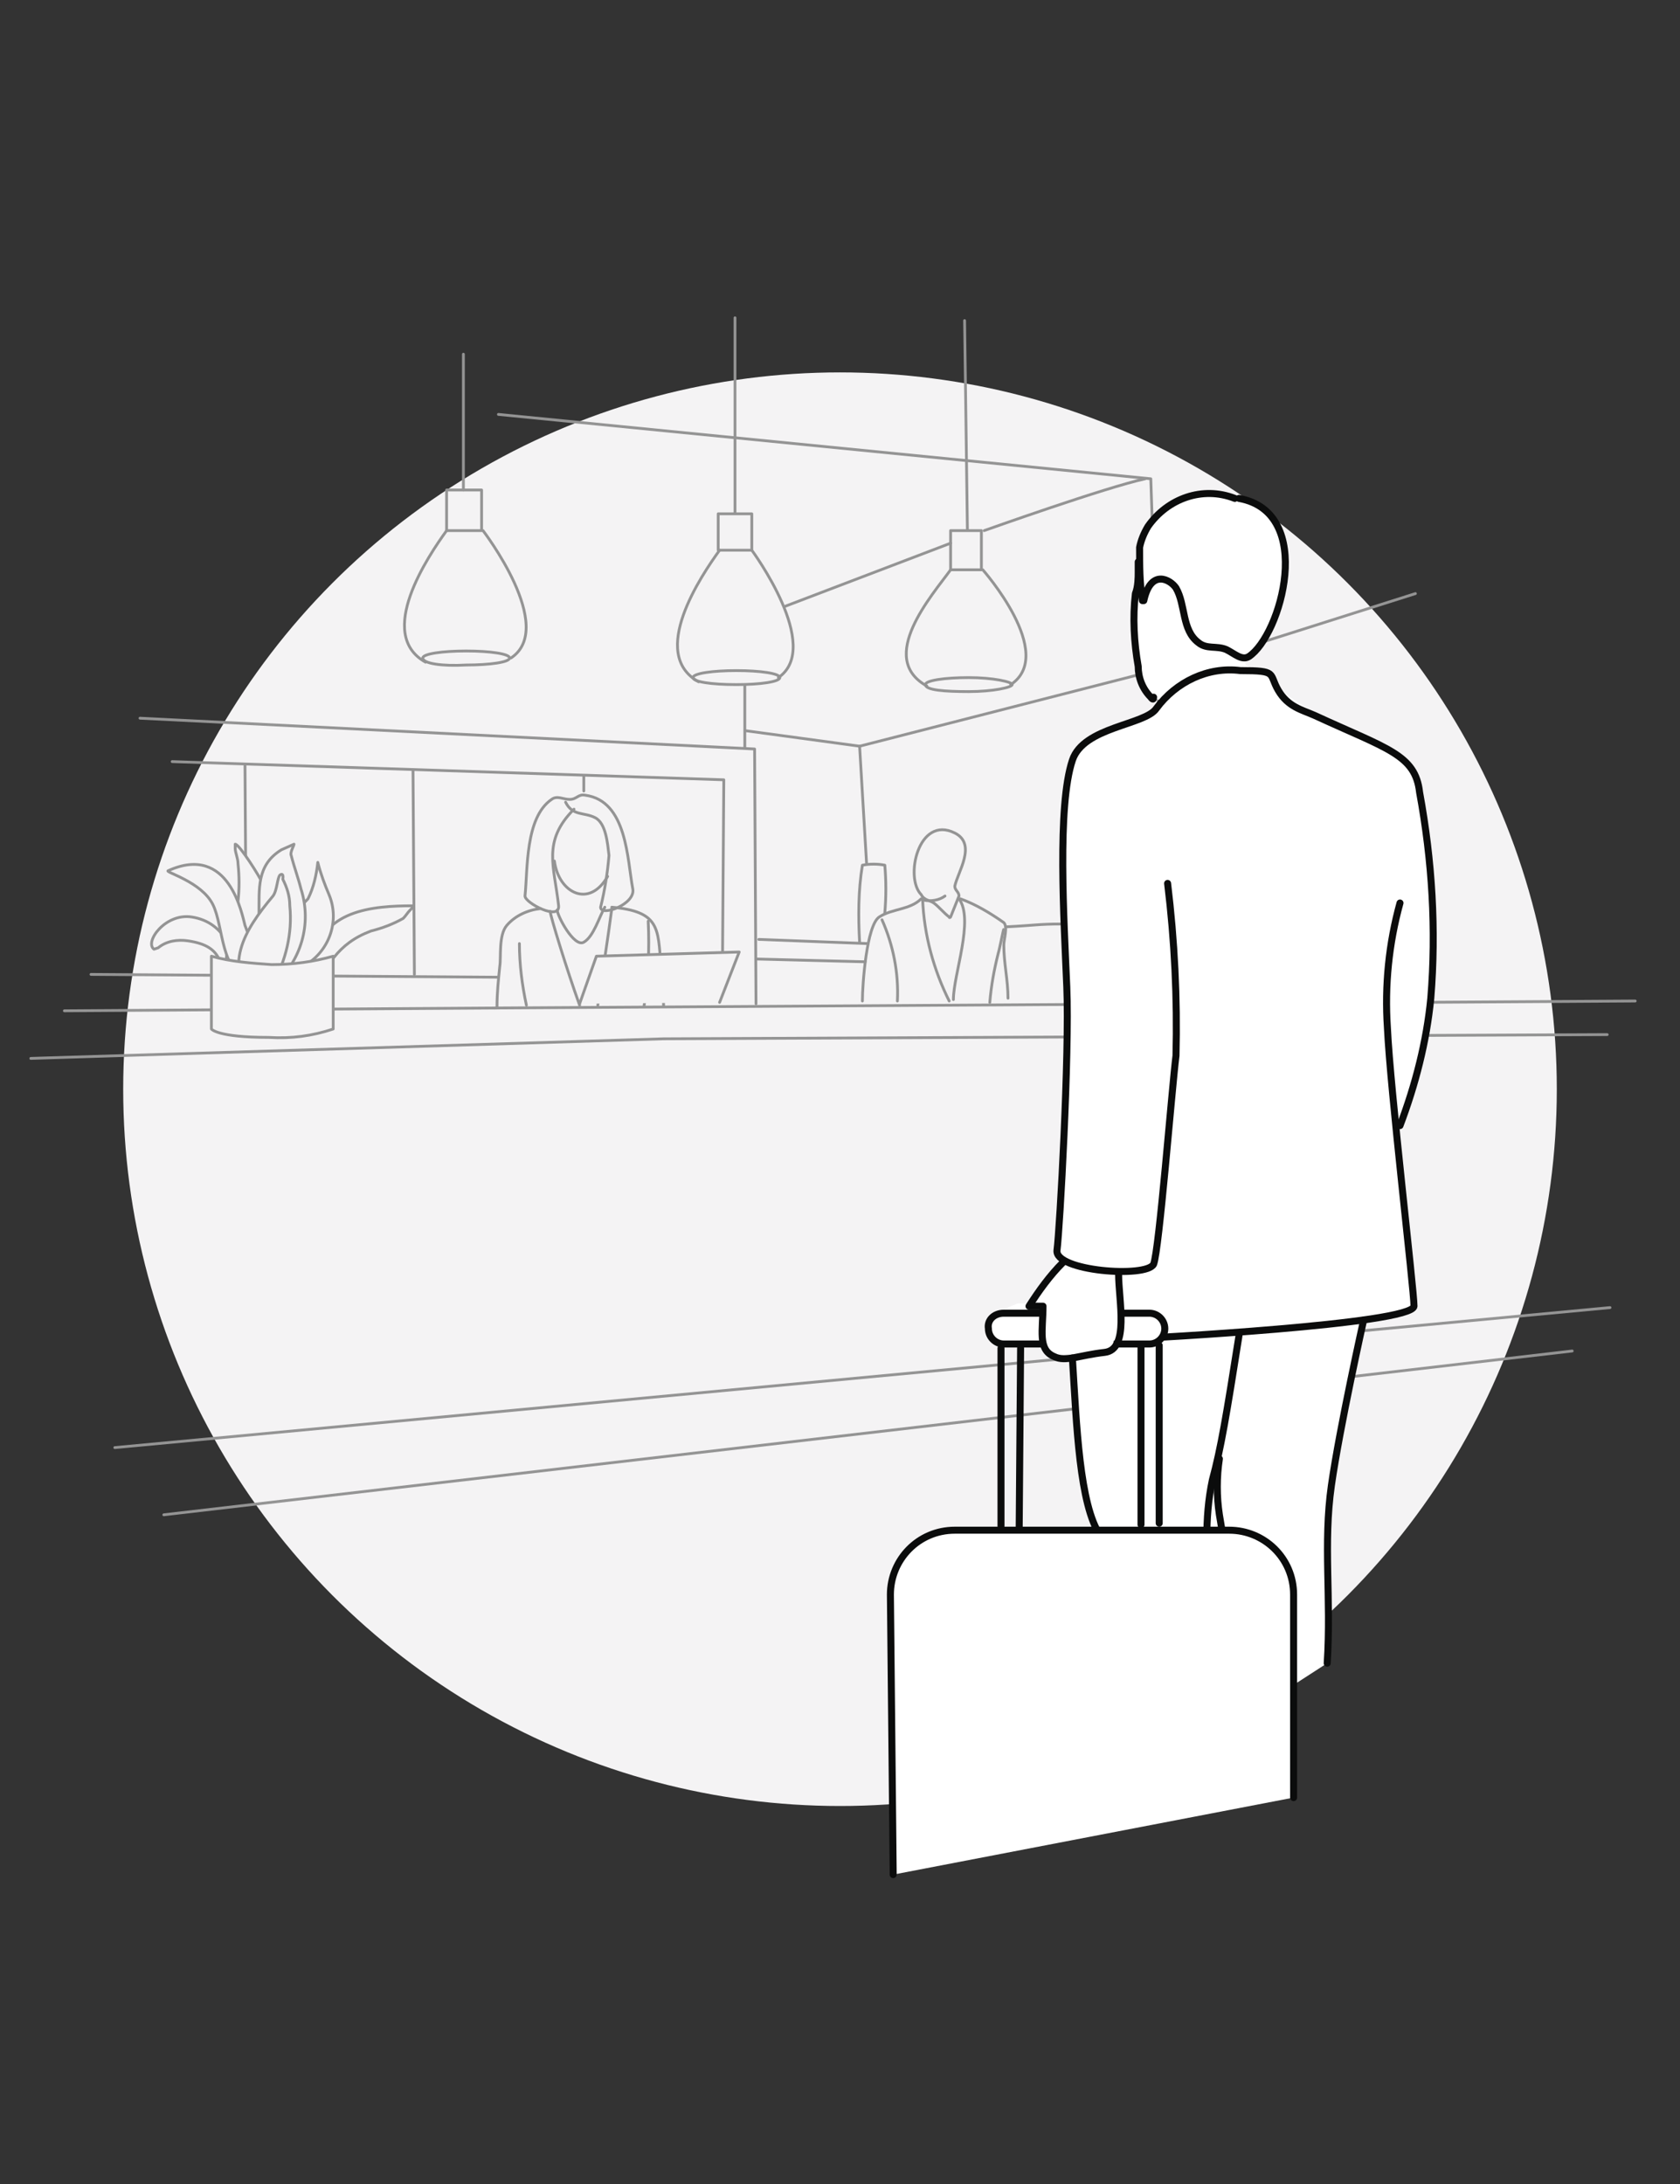 <?xml version="1.0" encoding="utf-8"?>
<!-- Generator: Adobe Illustrator 25.4.0, SVG Export Plug-In . SVG Version: 6.00 Build 0)  -->
<svg version="1.1" id="Ebene_1" xmlns="http://www.w3.org/2000/svg" xmlns:xlink="http://www.w3.org/1999/xlink" x="0px" y="0px"
	 viewBox="0 0 120 156" enable-background="new 0 0 120 156" xml:space="preserve">
<rect x="0" y="0" width="120" height="156" fill="#333333" stroke="none"/>
<circle fill="#F4F3F4" cx="60" cy="77.8" r="51.2"/>
<polyline fill="none" stroke="#949494" stroke-width="0.2" stroke-linecap="round" stroke-linejoin="round" points="54,71.7 
	53.9,53.5 10,51.3 "/>
<line fill="none" stroke="#949494" stroke-width="0.2" stroke-linecap="round" stroke-linejoin="round" x1="33.1" y1="25.3" x2="33.1" y2="35"/>
<rect x="31.9" y="35" fill="none" stroke="#949494" stroke-width="0.2" stroke-linecap="round" stroke-linejoin="round" width="2.5" height="2.9"/>
<rect x="67.9" y="37.9" fill="none" stroke="#949494" stroke-width="0.2" stroke-linecap="round" stroke-linejoin="round" width="2.2" height="2.8"/>
<line fill="none" stroke="#949494" stroke-width="0.2" stroke-linecap="round" stroke-linejoin="round" x1="68.9" y1="22.9" x2="69.1" y2="37.8"/>
<line fill="none" stroke="#949494" stroke-width="0.2" stroke-linecap="round" stroke-linejoin="round" x1="52.5" y1="22.7" x2="52.5" y2="36.6"/>
<rect x="51.3" y="36.7" fill="none" stroke="#949494" stroke-width="0.2" stroke-linecap="round" stroke-linejoin="round" width="2.4" height="2.6"/>
<path fill="none" stroke="#949494" stroke-width="0.2" stroke-linecap="round" stroke-linejoin="round" d="M66.1,48.9
	c0-0.3,1.4-0.5,3.1-0.5c1.7,0,3.1,0.3,3.1,0.5s-1.4,0.5-3.1,0.5S66.1,49.3,66.1,48.9z"/>
<path fill="none" stroke="#949494" stroke-width="0.2" stroke-linecap="round" stroke-linejoin="round" d="M49.5,48.4
	c0-0.3,1.4-0.5,3.1-0.5c1.7,0,3.1,0.2,3.1,0.5c0,0.3-1.4,0.5-3.1,0.5C50.8,48.9,49.5,48.7,49.5,48.4z"/>
<path fill="none" stroke="#949494" stroke-width="0.2" stroke-linecap="round" stroke-linejoin="round" d="M30.2,47
	c0-0.3,1.4-0.5,3.1-0.5c1.7,0,3.1,0.2,3.1,0.5s-1.4,0.5-3.1,0.5C31.6,47.6,30.2,47.4,30.2,47z"/>
<path fill="none" stroke="#949494" stroke-width="0.2" stroke-linecap="round" stroke-linejoin="round" d="M31.9,37.9
	c-1.3,1.8-5.1,7.4-1.5,9.4"/>
<path fill="none" stroke="#949494" stroke-width="0.2" stroke-linecap="round" stroke-linejoin="round" d="M51.4,39.3
	c-1.3,1.8-5.1,7.4-1.5,9.4"/>
<path fill="none" stroke="#949494" stroke-width="0.2" stroke-linecap="round" stroke-linejoin="round" d="M67.9,40.7
	c-1.3,1.8-5.3,6.3-1.7,8.3"/>
<path fill="none" stroke="#949494" stroke-width="0.2" stroke-linecap="round" stroke-linejoin="round" d="M34.5,37.9
	c0,0,5.3,6.9,2,9.1"/>
<path fill="none" stroke="#949494" stroke-width="0.2" stroke-linecap="round" stroke-linejoin="round" d="M53.7,39.3
	c0,0,5.1,6.9,1.9,9.1"/>
<path fill="none" stroke="#949494" stroke-width="0.2" stroke-linecap="round" stroke-linejoin="round" d="M70.2,40.7
	c0,0,5.3,6,2,8.2"/>
<path fill="none" stroke="#949494" stroke-width="0.2" stroke-linecap="round" stroke-linejoin="round" d="M41,57.8
	c-2.3,2.3-1.4,4.1-1.1,6.9c0.1,1.1-2.4-0.2-2.4-0.7c0.2-1.9,0-5.6,1.9-6.9c0.4-0.3,0.8,0,1.3,0s0.6-0.4,1.1-0.3c3,0.4,3,4.6,3.4,6.7
	c0.2,1.1-2.3,2-2.3,1.3c0.3-1.2,0.5-2.5,0.6-3.7c-0.1-0.8-0.2-2.3-1-2.7c-0.8-0.4-1.6-0.1-2.1-1.1"/>
<path fill="none" stroke="#949494" stroke-width="0.2" stroke-linecap="round" stroke-linejoin="round" d="M39.6,61.5
	c0.3,2.3,2.5,3.4,3.8,1.1"/>
<path fill="none" stroke="#949494" stroke-width="0.2" stroke-linecap="round" stroke-linejoin="round" d="M42.7,71.8
	c0.3-2.1,0.8-5.3,1-6.9"/>
<path fill="none" stroke="#949494" stroke-width="0.2" stroke-linecap="round" stroke-linejoin="round" d="M39.3,65.1
	c0,0.3,1.2,4.2,2.1,6.7"/>
<path fill="none" stroke="#949494" stroke-width="0.2" stroke-linecap="round" stroke-linejoin="round" d="M46,71.9
	c0.3-2,0.4-4.1,0.3-6.1"/>
<path fill="none" stroke="#949494" stroke-width="0.2" stroke-linecap="round" stroke-linejoin="round" d="M43.7,64.8
	c3.4,0.3,3.3,1.5,3.5,4.1c0,1,0.2,1.9,0.2,3"/>
<path fill="none" stroke="#949494" stroke-width="0.2" stroke-linecap="round" stroke-linejoin="round" d="M38.6,64.9
	c-0.9,0.1-1.8,0.5-2.4,1.2c-0.6,0.7-0.4,2.3-0.5,2.9c-0.1,1-0.2,1.9-0.2,2.9"/>
<path fill="none" stroke="#949494" stroke-width="0.2" stroke-linecap="round" stroke-linejoin="round" d="M37.1,67.4
	c0,1.5,0.2,3,0.5,4.4"/>
<path fill="none" stroke="#949494" stroke-width="0.2" stroke-linecap="round" stroke-linejoin="round" d="M39.8,65
	c0,0.4,1.2,2.7,1.9,2.3s1.1-1.8,1.5-2.5"/>
<polyline fill="none" stroke="#949494" stroke-width="0.2" stroke-linecap="round" stroke-linejoin="round" points="114.8,73.9 
	47.4,74.2 2.2,75.6 "/>
<line fill="none" stroke="#949494" stroke-width="0.2" stroke-linecap="round" stroke-linejoin="round" x1="4.6" y1="72.2" x2="35.5" y2="72"/>
<line fill="none" stroke="#949494" stroke-width="0.2" stroke-linecap="round" stroke-linejoin="round" x1="112.3" y1="96.5" x2="11.7" y2="108.2"/>
<line fill="none" stroke="#949494" stroke-width="0.2" stroke-linecap="round" stroke-linejoin="round" x1="115" y1="93.4" x2="8.2" y2="103.4"/>
<polyline fill="none" stroke="#949494" stroke-width="0.2" stroke-linecap="round" stroke-linejoin="round" points="83.4,70 
	82.2,34.2 35.6,29.6 "/>
<polyline fill="none" stroke="#949494" stroke-width="0.2" stroke-linecap="round" stroke-linejoin="round" points="53.3,52.2 
	61.4,53.3 61.9,61.7 "/>
<line fill="none" stroke="#949494" stroke-width="0.2" stroke-linecap="round" stroke-linejoin="round" x1="61.4" y1="53.3" x2="81.7" y2="48.1"/>
<path fill="none" stroke="#949494" stroke-width="0.2" stroke-linecap="round" stroke-linejoin="round" d="M66.7,64.5
	c0.4,0.3,0.7,0.7,1.1,1c0,0,0,0.1,0.1,0c0.2-0.5,0.4-1,0.6-1.5c0-0.3-0.3-0.4-0.3-0.7c0.2-1,1.6-3,0-3.8c-2.6-1.3-3.6,3.2-2.4,4.4
	C66,64.3,66.4,64.3,66.7,64.5z"/>
<path fill="none" stroke="#949494" stroke-width="0.2" stroke-linecap="round" stroke-linejoin="round" d="M65.9,64.2
	c0.1,2.6,0.8,5.1,1.9,7.3"/>
<path fill="none" stroke="#949494" stroke-width="0.2" stroke-linecap="round" stroke-linejoin="round" d="M68.5,64.2
	c1.1,1.5-0.4,5.4-0.4,7.2"/>
<path fill="none" stroke="#949494" stroke-width="0.2" stroke-linecap="round" stroke-linejoin="round" d="M68.6,64.2
	c1.1,0.4,2.1,1,3.1,1.7c0.3,0.3,0,1.2,0,1.6c0,1.3,0.3,2.5,0.3,3.8"/>
<path fill="none" stroke="#949494" stroke-width="0.2" stroke-linecap="round" stroke-linejoin="round" d="M65.8,64.2
	c-0.8,0.8-2.1,0.7-3,1.3s-1.2,4.8-1.2,6"/>
<path fill="none" stroke="#949494" stroke-width="0.2" stroke-linecap="round" stroke-linejoin="round" d="M63,65.7
	c0.8,1.8,1.2,3.8,1.1,5.8"/>
<path fill="none" stroke="#949494" stroke-width="0.2" stroke-linecap="round" stroke-linejoin="round" d="M71.7,66.4
	c0-0.2-0.3,1.4-0.4,1.7c-0.3,1.2-0.5,2.3-0.6,3.5"/>
<path fill="none" stroke="#949494" stroke-width="0.2" stroke-linecap="round" stroke-linejoin="round" d="M67.5,64
	c-0.4,0.3-1,0.4-1.5,0.3"/>
<line fill="none" stroke="#949494" stroke-width="0.2" stroke-linecap="round" stroke-linejoin="round" x1="61.8" y1="68.7" x2="54" y2="68.5"/>
<line fill="none" stroke="#949494" stroke-width="0.2" stroke-linecap="round" stroke-linejoin="round" x1="62" y1="67.4" x2="54.2" y2="67.1"/>
<path fill="none" stroke="#949494" stroke-width="0.2" stroke-linecap="round" stroke-linejoin="round" d="M61.4,67.3
	c-0.1-1.8-0.1-3.7,0.2-5.5c0.5-0.1,1.1-0.1,1.6,0c0.1,1.1,0.1,2.3,0,3.4"/>
<path fill="none" stroke="#949494" stroke-width="0.2" stroke-linecap="round" stroke-linejoin="round" d="M75.8,66
	c-1.6,0-1.9,0.1-3.9,0.2"/>
<path fill="none" stroke="#949494" stroke-width="0.2" stroke-linecap="round" stroke-linejoin="round" d="M53.2,49c0,1.5,0,3,0,4.4
	"/>
<path fill="none" stroke="#949494" stroke-width="0.2" stroke-linecap="round" stroke-linejoin="round" d="M81.8,34.2
	c-2.8,0.6-11.5,3.7-11.5,3.7"/>
<line fill="none" stroke="#949494" stroke-width="0.2" stroke-linecap="round" stroke-linejoin="round" x1="67.9" y1="38.8" x2="56.1" y2="43.3"/>
<line fill="none" stroke="#949494" stroke-width="0.2" stroke-linecap="round" stroke-linejoin="round" x1="35.5" y1="69.8" x2="6.5" y2="69.6"/>
<polyline fill="none" stroke="#949494" stroke-width="0.2" stroke-linecap="round" stroke-linejoin="round" points="12.3,54.4 
	51.7,55.7 51.6,69.8 47.4,69.7 "/>
<line fill="none" stroke="#949494" stroke-width="0.2" stroke-linecap="round" stroke-linejoin="round" x1="41.7" y1="55.4" x2="41.7" y2="56.5"/>
<line fill="none" stroke="#949494" stroke-width="0.2" stroke-linecap="round" stroke-linejoin="round" x1="29.5" y1="55" x2="29.6" y2="69.6"/>
<line fill="none" stroke="#949494" stroke-width="0.2" stroke-linecap="round" stroke-linejoin="round" x1="17.5" y1="54.7" x2="17.6" y2="69.6"/>
<line fill="none" stroke="#949494" stroke-width="0.2" stroke-linecap="round" stroke-linejoin="round" x1="35.3" y1="72" x2="116.8" y2="71.5"/>
<line fill="none" stroke="#949494" stroke-width="0.2" stroke-linecap="round" stroke-linejoin="round" x1="88.8" y1="46.3" x2="101.1" y2="42.4"/>
<polyline fill="#F4F3F4" points="41.4,71.7 42.6,68.3 52.8,68 51.4,71.6 "/>
<polyline fill="none" stroke="#949494" stroke-width="0.2" stroke-linecap="round" stroke-linejoin="round" points="41.4,71.7 
	42.6,68.3 52.8,68 51.4,71.6 "/>
<path fill="#F4F3F4" d="M22.2,71.3c1.1-2.3,1.9-3.9,4.3-4.8c0.8-0.2,1.6-0.5,2.3-0.9c0.2-0.2,0.3-0.4,0.5-0.6
	c0.2-0.2,0.3-0.3,0.2-0.3c-2.9,0-6.6,0.3-7.1,4c0,0.6-0.4,1.4,0,2"/>
<path fill="none" stroke="#949494" stroke-width="0.2" stroke-linecap="round" stroke-linejoin="round" d="M22.2,71.3
	c1.1-2.3,1.9-3.9,4.3-4.8c0.8-0.2,1.6-0.5,2.3-0.9c0.2-0.2,0.3-0.4,0.5-0.6c0.2-0.2,0.3-0.3,0.2-0.3c-2.9,0-6.6,0.3-7.1,4
	c0,0.6-0.4,1.4,0,2"/>
<path fill="#F4F3F4" d="M16.5,71c-0.9-1.9-0.3-3.4-3.1-3.8c-0.7-0.1-1.5,0-2.1,0.5L11,67.8c-0.7-0.5,0.8-2.6,2.7-2.3
	c2.5,0.4,3,2.7,3.7,4.7"/>
<path fill="none" stroke="#949494" stroke-width="0.2" stroke-linecap="round" stroke-linejoin="round" d="M16.5,71
	c-0.9-1.9-0.3-3.4-3.1-3.8c-0.7-0.1-1.5,0-2.1,0.5L11,67.8c-0.7-0.5,0.8-2.6,2.7-2.3c2.5,0.4,3,2.7,3.7,4.7"/>
<path fill="#F4F3F4" d="M19.7,70c-2.3-1.6,1-4.4,2.3-5.8c0.4-0.8,0.6-1.7,0.7-2.6c0.2,0.8,0.5,1.6,0.8,2.3c0.8,1.9,0,4.1-1.8,5.1
	C21.3,69.4,20.2,70.4,19.7,70z"/>
<path fill="none" stroke="#949494" stroke-width="0.2" stroke-linecap="round" stroke-linejoin="round" d="M19.7,70
	c-2.3-1.6,1-4.4,2.3-5.8c0.4-0.8,0.6-1.7,0.7-2.6c0.2,0.8,0.5,1.6,0.8,2.3c0.8,1.9,0,4.1-1.8,5.1C21.3,69.4,20.2,70.4,19.7,70z"/>
<path fill="#F4F3F4" d="M17.4,71.1c-2.5-1.3-0.5-4.7-0.4-6.7c0.1-0.9,0.1-1.8,0-2.7c0-0.4-0.2-0.8-0.2-1.1v-0.3
	c0.3,0,1.8,2.4,1.9,2.7c1.2,2.9,1,6.2-0.6,8.9"/>
<path fill="none" stroke="#949494" stroke-width="0.2" stroke-linecap="round" stroke-linejoin="round" d="M17.4,71.1
	c-2.5-1.3-0.5-4.7-0.4-6.7c0.1-0.9,0.1-1.8,0-2.7c0-0.4-0.2-0.8-0.2-1.1v-0.3c0.3,0,1.8,2.4,1.9,2.7c1.2,2.9,1,6.2-0.6,8.9"/>
<path fill="#F4F3F4" d="M18,70.1c-2.3-0.6-2-3.9-2.8-5.5c-0.8-1.6-3.4-2.3-3.2-2.4c4.4-2,5.3,3.2,5.5,3.9c0.5,1.3,0.9,2.6,1.3,3.8"
	/>
<path fill="none" stroke="#949494" stroke-width="0.2" stroke-linecap="round" stroke-linejoin="round" d="M18,70.1
	c-2.3-0.6-2-3.9-2.8-5.5c-0.8-1.6-3.4-2.3-3.2-2.4c4.4-2,5.3,3.2,5.5,3.9c0.5,1.3,0.9,2.6,1.3,3.8"/>
<path fill="#F4F3F4" d="M15.4,70c5.6-2.4,1.1-7.1,4.7-9.3c0,0,0.9-0.4,0.9-0.4c0,0.1-0.3,0.6-0.2,0.8c0.2,0.8,0.5,1.6,0.7,2.4
	c0.8,2.5,0,5.2-2,6.9"/>
<path fill="none" stroke="#949494" stroke-width="0.2" stroke-linecap="round" stroke-linejoin="round" d="M15.4,70
	c5.6-2.4,1.1-7.1,4.7-9.3c0,0,0.9-0.4,0.9-0.4c0,0.1-0.3,0.6-0.2,0.8c0.2,0.8,0.5,1.6,0.7,2.4c0.8,2.5,0,5.2-2,6.9"/>
<path fill="#F4F3F4" d="M18.2,71.9c-2.3-2.9-0.8-5.4,1.3-7.9c0.3-0.4,0.3-1.3,0.5-1.5c0.3-0.2,0.2,0.3,0.2,0.3
	c0.3,0.6,0.5,1.2,0.5,1.9c0.2,2-0.3,3.9-1.2,5.6C19.1,70.8,18.6,71.4,18.2,71.9z"/>
<path fill="none" stroke="#949494" stroke-width="0.2" stroke-linecap="round" stroke-linejoin="round" d="M18.2,71.9
	c-2.3-2.9-0.8-5.4,1.3-7.9c0.3-0.4,0.3-1.3,0.5-1.5c0.3-0.2,0.2,0.3,0.2,0.3c0.3,0.6,0.5,1.2,0.5,1.9c0.2,2-0.3,3.9-1.2,5.6
	C19.1,70.8,18.6,71.4,18.2,71.9z"/>
<path fill="#F4F3F4" d="M15.1,68.3c1.4,0.4,2.9,0.5,4.3,0.6c1.5,0,3-0.2,4.4-0.6v5.2c-1.5,0.5-3,0.7-4.6,0.6c-3.7,0-4.1-0.6-4.1-0.6
	L15.1,68.3z"/>
<path fill="none" stroke="#949494" stroke-width="0.2" stroke-linecap="round" stroke-linejoin="round" d="M15.1,68.3
	c1.4,0.4,2.9,0.5,4.3,0.6c1.5,0,3-0.2,4.4-0.6v5.2c-1.5,0.5-3,0.7-4.6,0.6c-3.7,0-4.1-0.6-4.1-0.6L15.1,68.3z"/>
<path fill="#FFFFFF" d="M88.3,123l-9.8-13.2c-1-3.1-1.6-6.4-1.8-9.7c0-3.5,0.3-3.2-0.6-3.4c-0.9-0.2-1.9-1.2-1.9-1.7
	s-1.3-0.3-1.3-0.3l-0.9,0.9l-0.5-2l1.2-0.5h1.4l0.7-1.6l1.2-1.3L75.5,89c0,0,0.8-11.9,0.7-18.3c-0.1-6.4-1-15.5,0.8-17
	c1.2-1,2.5-1.8,4-2.3C82.8,50.5,83,50,83,50s-1.3,0.1-1.5-2c-0.3-1.9-0.4-3.9-0.3-5.8c0.3-1.3-0.2-3.6,1.5-5.3
	c1.7-1.6,6.1-2.9,8,0.3c1.6,2.5,1.6,5.7-0.2,8.1c-1.5,2-2.3,2.1-0.6,2.6c1.7,0.5,0.5,0.5,2.1,1.8c1.9,1.3,4,2.4,6.2,3.3
	c2.1,1,2.7,1.5,3.4,4.9c1,5.2,1.1,10.5,0.3,15.7c-0.6,2.3-1.3,4.6-2.1,6.9c0,0,0,1,0.3,4.2c0.3,3.2,1.6,8.6,0.7,8.9
	c-1.1,0.3-2.3,0.5-3.4,0.6c-0.4,1-0.7,2-0.8,3.1c-0.9,4.1-1.5,8.2-1.8,12.4c0,4.9,0,9.1,0,9.1L88.3,123z"/>
<path fill="none" stroke="#0B0C0C" stroke-width="0.5" stroke-linecap="round" stroke-linejoin="round" d="M88.2,35.6
	c-2.3-0.9-4.8,0-6.2,2c-0.3,0.5-0.5,1-0.6,1.5c0,1.3,0,2.5,0.2,3.8"/>
<path fill="none" stroke="#0B0C0C" stroke-width="0.5" stroke-linecap="round" stroke-linejoin="round" d="M81.7,42.9
	c0.5-2.3,1.9-1.5,2.3-0.9c0.7,1.2,0.4,3,1.6,3.9c0.6,0.5,1.3,0.2,2,0.5c0.6,0.3,1.1,0.8,1.6,0.5c2.3-1.5,4.8-10.3-0.7-11.3"/>
<path fill="none" stroke="#0B0C0C" stroke-width="0.5" stroke-linecap="round" stroke-linejoin="round" d="M100,64.5
	c-0.8,2.9-1.1,5.9-0.9,8.9c0.2,4.4,1.9,18.7,1.9,19.9c-0.1,1.3-19.5,2.3-19.5,2.3"/>
<path fill="none" stroke="#0B0C0C" stroke-width="0.5" stroke-linecap="round" stroke-linejoin="round" d="M81.3,40.2
	c0-0.3,0,0.5,0,0.7c0,0.3,0,1-0.2,1.5c-0.2,1.7-0.1,3.5,0.2,5.2c0,0.8,0.3,1.6,0.9,2.2c0,0,0.2,0.3,0.2,0"/>
<path fill="#FFFFFF" d="M71.7,93.8h10.4c0.6,0,1.1,0.5,1.1,1.1c0,0.6-0.5,1.1-1.1,1.1H71.7c-0.6,0-1.1-0.5-1.1-1.1
	C70.5,94.3,71,93.8,71.7,93.8L71.7,93.8z"/>
<path fill="none" stroke="#0B0C0C" stroke-width="0.5" stroke-linecap="round" stroke-linejoin="round" d="M71.7,93.8h10.4
	c0.6,0,1.1,0.5,1.1,1.1c0,0.6-0.5,1.1-1.1,1.1H71.7c-0.6,0-1.1-0.5-1.1-1.1C70.5,94.3,71,93.8,71.7,93.8L71.7,93.8z"/>
<path fill="#FFFFFF" d="M75.7,90.2c0,0-1.8,2.3-1.5,2.7c0.2,0.8,0.4,1.6,0.5,2.5c0,0-0.4,1.7,1,1.4s3.6,0,3.8-0.8
	c0.3-1,0.4-2.1,0.4-3.2c0-1.1-0.3-2-0.3-2L75.7,90.2z"/>
<path fill="none" stroke="#0B0C0C" stroke-width="0.5" stroke-linecap="round" stroke-linejoin="round" d="M100,80.4
	c1.1-2.9,1.9-6,2.2-9.1c0.4-4.9,0.1-9.8-0.8-14.7c-0.3-2.7-2.3-3.1-7.5-5.5c-0.9-0.4-1.9-0.6-2.6-1.8c-0.7-1.2,0-1.4-2.7-1.4
	c-2.3-0.3-4.6,0.8-6,2.7c-0.8,1.2-5.2,1.3-6,3.7c-1.1,3.3-0.6,11.4-0.4,16.2c0.2,4.7-0.5,17.3-0.7,18.8s6.4,2,6.9,1
	c0.4-1,1.3-12.5,1.6-14.9c0.1-4.1-0.1-8.2-0.6-12.3"/>
<path fill="none" stroke="#0B0C0C" stroke-width="0.5" stroke-linecap="round" stroke-linejoin="round" d="M97.4,94.3
	c0,0-1.7,7.6-2.3,11.8c-0.6,4.2,0,8-0.3,12.7"/>
<path fill="none" stroke="#0B0C0C" stroke-width="0.5" stroke-linecap="round" stroke-linejoin="round" d="M79.9,91
	c0,1.9,0.8,5.4-1,5.6c-1.8,0.2-2.8,0.7-3.6,0.3c-1.2-0.5-0.8-1.9-0.8-3.6h-1c0.7-1.1,1.5-2.2,2.4-3.1"/>
<path fill="none" stroke="#0B0C0C" stroke-width="0.5" stroke-linecap="round" stroke-linejoin="round" d="M88.5,95.4
	c-0.9,5.7-1.3,8.1-1.9,10.3c-0.3,1.4-0.4,2.8-0.4,4.2"/>
<path fill="none" stroke="#0B0C0C" stroke-width="0.5" stroke-linecap="round" stroke-linejoin="round" d="M87.1,104.2
	c-0.2,1.3-0.2,2.7,0,4c0.3,1.9,0.7,3.9,1,5.6"/>
<path fill="none" stroke="#0B0C0C" stroke-width="0.5" stroke-linecap="round" stroke-linejoin="round" d="M76.6,97
	c0.3,4.8,0.5,10.5,2,12.7"/>
<path fill="#FFFFFF" d="M63.8,133.9l-0.2-20c0-2.5,2-4.6,4.6-4.6h19.6c2.5,0,4.6,2,4.6,4.6v14.5"/>
<path fill="none" stroke="#0B0C0C" stroke-width="0.5" stroke-linecap="round" stroke-linejoin="round" d="M63.8,133.9l-0.2-20
	c0-2.5,2-4.6,4.6-4.6h19.6c2.5,0,4.6,2,4.6,4.6v14.5"/>
<line fill="none" x1="71.5" y1="96.3" x2="71.5" y2="109"/>
<line fill="none" stroke="#0B0C0C" stroke-width="0.5" stroke-linecap="round" stroke-linejoin="round" x1="71.5" y1="96.3" x2="71.5" y2="109"/>
<line fill="none" x1="72.9" y1="96.3" x2="72.8" y2="109.1"/>
<line fill="none" stroke="#0B0C0C" stroke-width="0.5" stroke-linecap="round" stroke-linejoin="round" x1="72.9" y1="96.3" x2="72.8" y2="109.1"/>
<line fill="none" x1="81.5" y1="96.1" x2="81.5" y2="108.9"/>
<line fill="none" stroke="#0B0C0C" stroke-width="0.5" stroke-linecap="round" stroke-linejoin="round" x1="81.5" y1="96.1" x2="81.5" y2="108.9"/>
<line fill="none" x1="82.8" y1="96.1" x2="82.8" y2="108.8"/>
<line fill="none" stroke="#0B0C0C" stroke-width="0.5" stroke-linecap="round" stroke-linejoin="round" x1="82.8" y1="96.1" x2="82.8" y2="108.8"/>
</svg>
